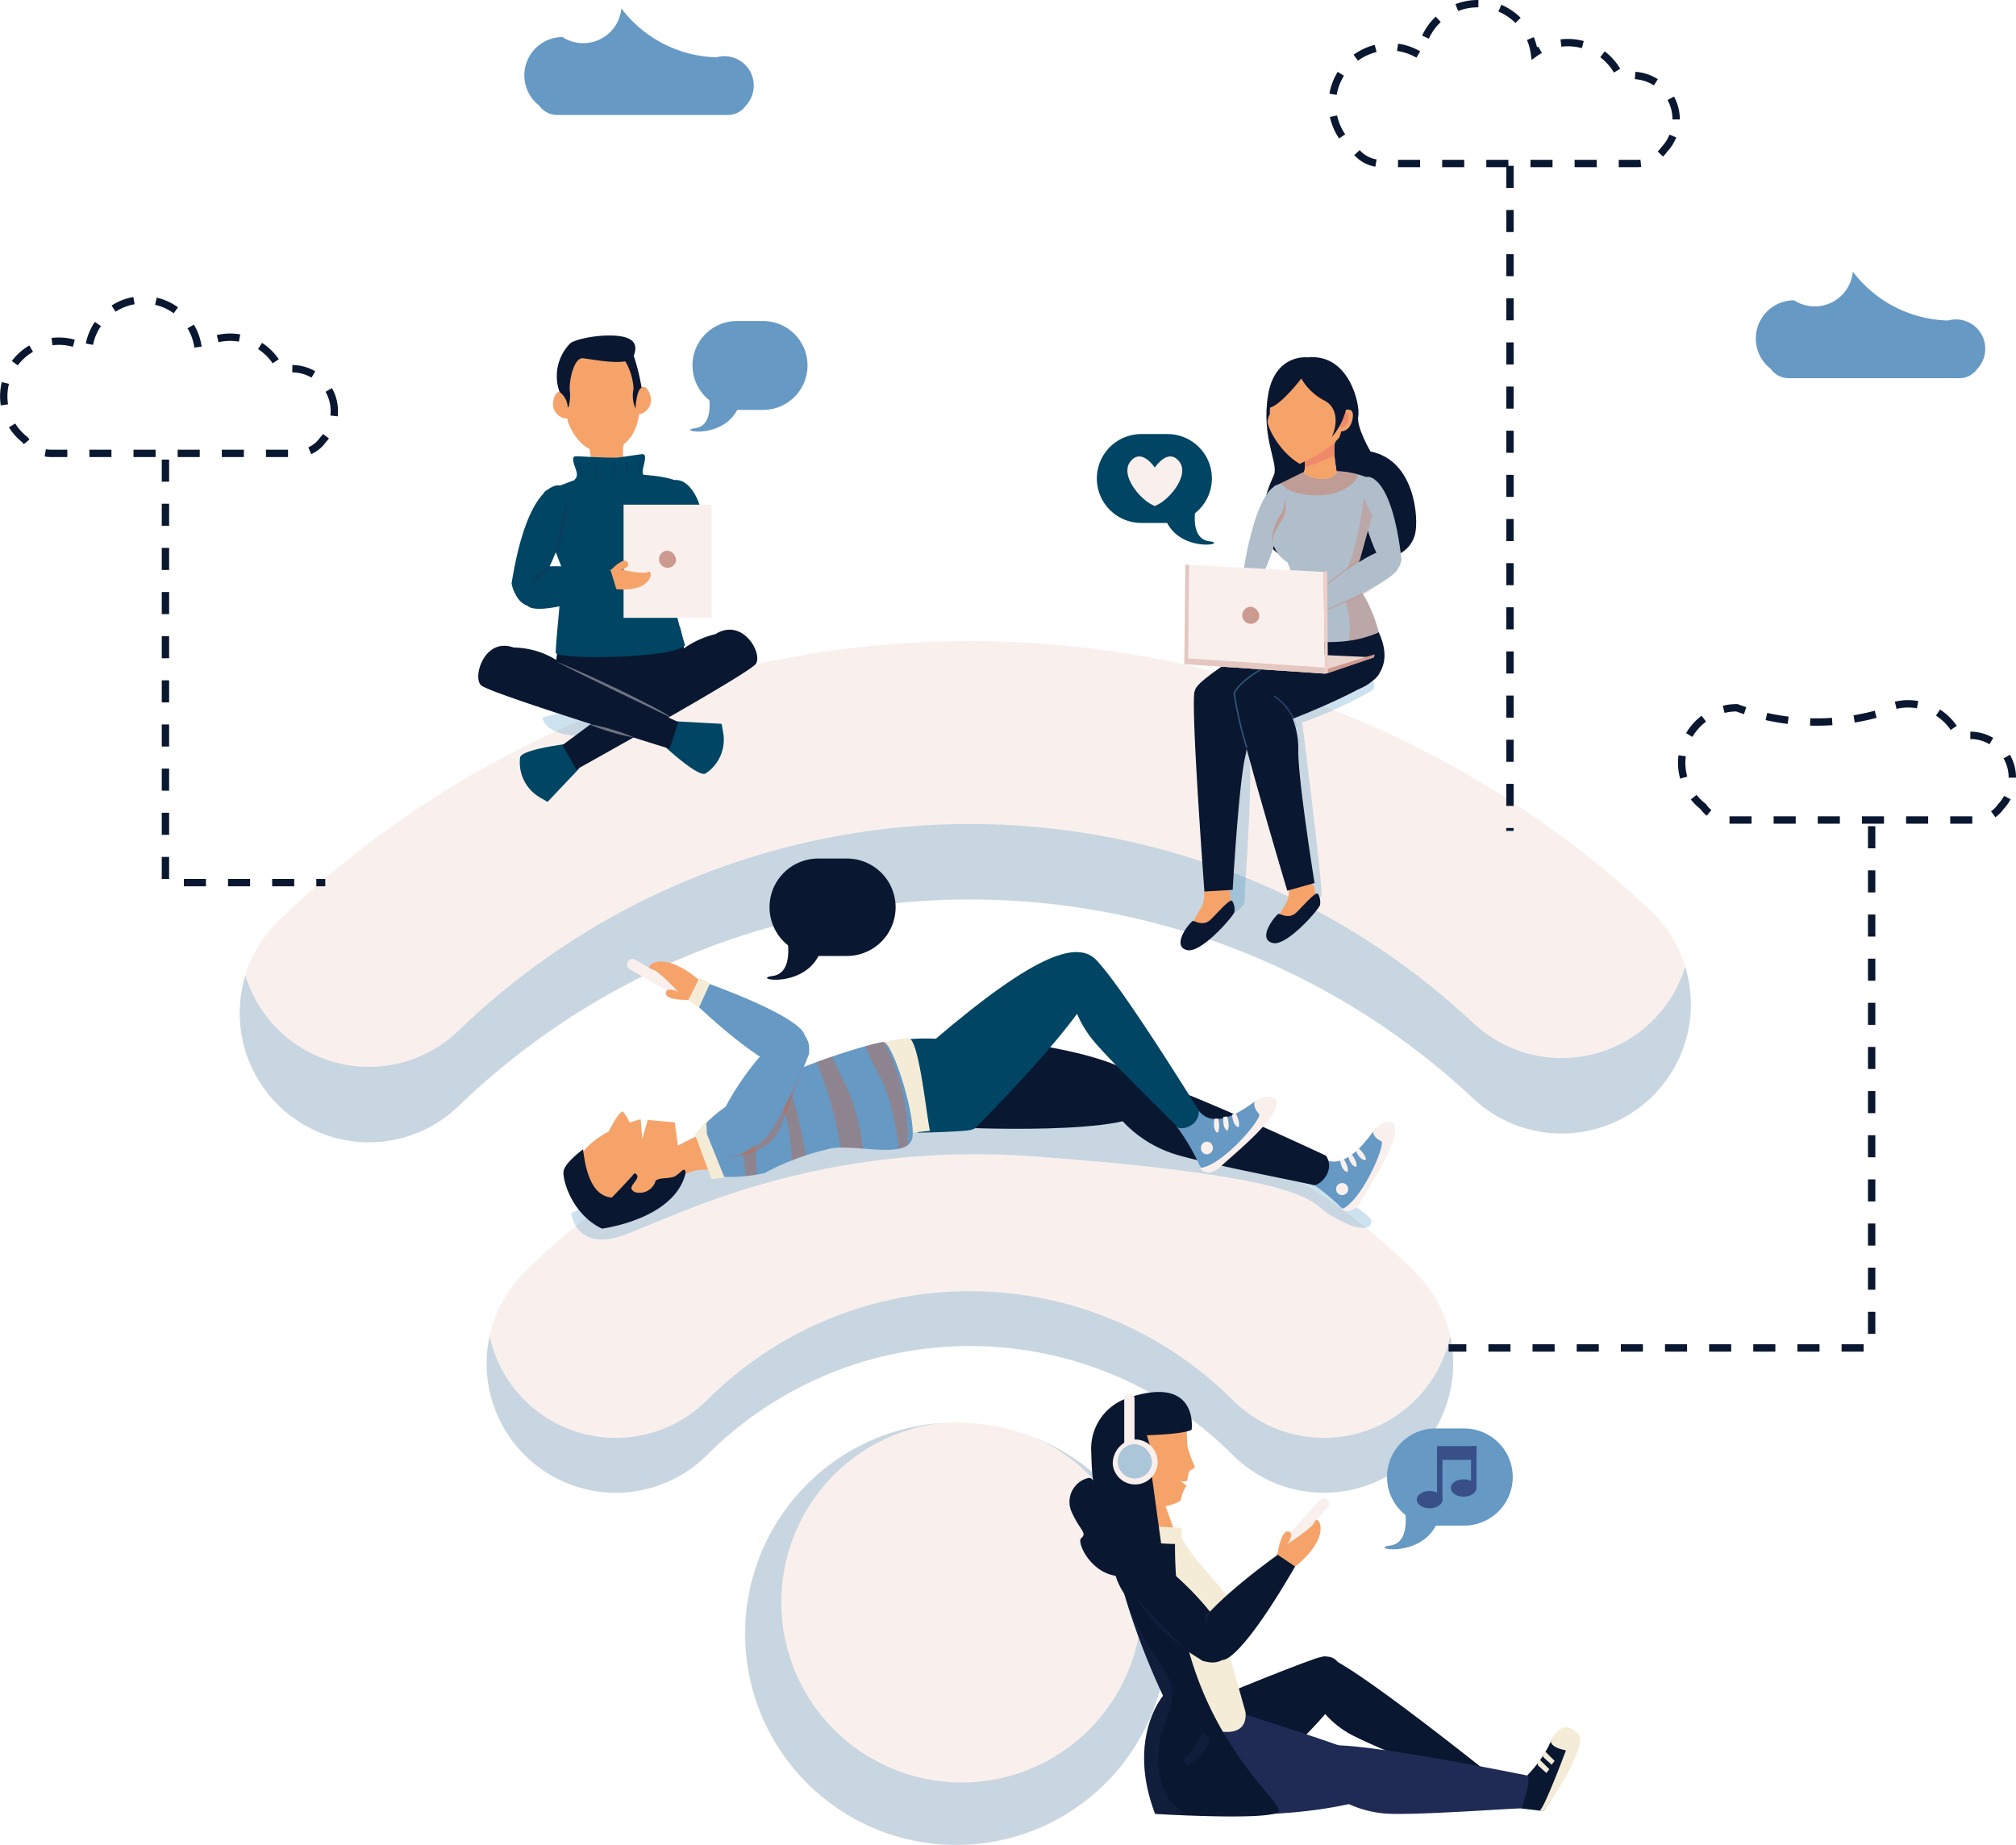 <svg xmlns="http://www.w3.org/2000/svg" width="274" height="250.803" viewBox="0 0 274 250.803">
  <g id="Grupo_128166" data-name="Grupo 128166" transform="translate(-867.512 -1306.726)">
    <g id="Grupo_128099" data-name="Grupo 128099" transform="translate(900.096 1393.859)">
      <g id="Grupo_128098" data-name="Grupo 128098">
        <g id="Grupo_128094" data-name="Grupo 128094">
          <g id="Grupo_128093" data-name="Grupo 128093">
            <path id="Trazado_154637" data-name="Trazado 154637" d="M923.857,1478.728a17.556,17.556,0,0,1-12.2-30.183,135.136,135.136,0,0,1,186.327-1.365,17.556,17.556,0,0,1-24.025,25.607,100.024,100.024,0,0,0-137.906,1.012A17.5,17.5,0,0,1,923.857,1478.728Z" transform="translate(-906.3 -1410.61)" fill="#f9f0ed"/>
          </g>
          <path id="Trazado_154638" data-name="Trazado 154638" d="M1098.776,1466.55a17.557,17.557,0,0,1-24.816.791,100.023,100.023,0,0,0-137.905,1.012,17.555,17.555,0,0,1-28.989-7.5,17.557,17.557,0,0,0,28.989,17.757,100.023,100.023,0,0,1,137.905-1.012,17.555,17.555,0,0,0,28.8-17.925A17.47,17.47,0,0,1,1098.776,1466.55Z" transform="translate(-906.3 -1415.417)" fill="#1272b2" opacity="0.21" style="mix-blend-mode: multiply;isolation: isolate"/>
        </g>
        <g id="Grupo_128096" data-name="Grupo 128096" transform="translate(33.556 60.704)">
          <g id="Grupo_128095" data-name="Grupo 128095">
            <path id="Trazado_154639" data-name="Trazado 154639" d="M1060.152,1538.1a17.5,17.5,0,0,1-12.414-5.142,50.5,50.5,0,0,0-71.424,0,17.556,17.556,0,1,1-24.828-24.828,85.619,85.619,0,0,1,121.081,0,17.557,17.557,0,0,1-12.415,29.972Z" transform="translate(-946.344 -1483.051)" fill="#f9f0ed"/>
          </g>
          <path id="Trazado_154640" data-name="Trazado 154640" d="M1072.568,1530.847a17.558,17.558,0,0,1-24.829,0,50.5,50.5,0,0,0-71.424,0,17.551,17.551,0,0,1-29.567-8.686,17.554,17.554,0,0,0,29.567,16.142,50.5,50.5,0,0,1,71.424,0,17.554,17.554,0,0,0,29.567-16.143A17.475,17.475,0,0,1,1072.568,1530.847Z" transform="translate(-946.344 -1488.398)" fill="#1272b2" opacity="0.21" style="mix-blend-mode: multiply;isolation: isolate"/>
        </g>
        <g id="Grupo_128097" data-name="Grupo 128097" transform="translate(68.643 106.208)">
          <circle id="Elipse_5041" data-name="Elipse 5041" cx="28.731" cy="28.731" r="28.731" transform="translate(0)" fill="#f9f0ed"/>
          <path id="Trazado_154641" data-name="Trazado 154641" d="M1028,1539.574a24.5,24.5,0,1,1-12.92-2.141,28.7,28.7,0,1,0,12.92,2.141Z" transform="translate(-988.215 -1537.367)" fill="#1272b2" opacity="0.21" style="mix-blend-mode: multiply;isolation: isolate"/>
        </g>
      </g>
    </g>
    <g id="Grupo_128115" data-name="Grupo 128115" transform="translate(1012.86 1495.915)">
      <g id="Grupo_128114" data-name="Grupo 128114">
        <g id="Grupo_128100" data-name="Grupo 128100" transform="translate(15.053 35.956)">
          <path id="Trazado_154642" data-name="Trazado 154642" d="M1080.221,1580.606a12.891,12.891,0,0,0,5.47,5.417c3.878,1.988,13.8,5.827,14.432,6.187s4.345.626,3.618-1.394c0,0-19.85-15.9-21.958-15.5S1079.847,1580.163,1080.221,1580.606Z" transform="translate(-1062.26 -1575.306)" fill="#0a1731"/>
          <path id="Trazado_154643" data-name="Trazado 154643" d="M1064.773,1595.3s9.807-6.517,16.006-14.973c0,0,1.2-6.382-3.533-4.751s-16.226,6.453-16.226,6.453S1054.141,1593.257,1064.773,1595.3Z" transform="translate(-1058.831 -1575.306)" fill="#0a1731"/>
        </g>
        <path id="Trazado_154644" data-name="Trazado 154644" d="M1051.043,1549.307s1.058,3.429.027,5.717,4.9,1.722,5.869-.8l-1.811-5.061S1051.762,1545.842,1051.043,1549.307Z" transform="translate(-1042.501 -1534.882)" fill="#f6a36a"/>
        <g id="Grupo_128103" data-name="Grupo 128103" transform="translate(11.802 42.774)">
          <g id="Grupo_128101" data-name="Grupo 128101">
            <path id="Trazado_154645" data-name="Trazado 154645" d="M1082.715,1596.145a14.657,14.657,0,0,0,8.267,2.874c4.952.137,17.015-.79,17.837-.73s2.478-2.764.742-4.479c0,0-25.873-5.3-27.839-3.86S1082.115,1595.875,1082.715,1596.145Z" transform="translate(-1059.164 -1584.456)" fill="#1f2b54"/>
            <path id="Trazado_154646" data-name="Trazado 154646" d="M1057.26,1597.727s13.3,1.528,24.887-1.275c0,0,5.721-4.666.413-6.72s-18.831-6.29-18.831-6.29S1049.517,1588.158,1057.26,1597.727Z" transform="translate(-1054.951 -1583.443)" fill="#1f2b54"/>
          </g>
          <g id="Grupo_128102" data-name="Grupo 128102" transform="translate(49.656 2.811)">
            <path id="Trazado_154647" data-name="Trazado 154647" d="M1114.95,1593.4a16.838,16.838,0,0,0,2.975-4.083c.769-1.846,2.154-2.923,3.847-1.538s-4.616,10.462-4.616,10.462l-2.949-.362S1115.668,1593.786,1114.95,1593.4Z" transform="translate(-1114.207 -1586.854)" fill="#0a1731"/>
            <path id="Trazado_154648" data-name="Trazado 154648" d="M1118.652,1588.693s-.1.82,2.051,1.231c0,0-2.974,8-3.59,8.206l.514.052s5.128-6.822,5.026-10.206C1122.652,1587.975,1120.4,1584.9,1118.652,1588.693Z" transform="translate(-1114.678 -1586.797)" fill="#f4ecd7"/>
            <path id="Trazado_154649" data-name="Trazado 154649" d="M1118.025,1590.773l1.231,1.23-.41.513-1.129-1.026S1117.512,1590.875,1118.025,1590.773Z" transform="translate(-1114.769 -1587.441)" fill="#f4ecd7"/>
            <path id="Trazado_154650" data-name="Trazado 154650" d="M1117.168,1592.119l1.231,1.231-.41.513-1.129-1.026S1116.655,1592.221,1117.168,1592.119Z" transform="translate(-1114.63 -1587.66)" fill="#f4ecd7"/>
          </g>
        </g>
        <g id="Grupo_128113" data-name="Grupo 128113">
          <g id="Grupo_128104" data-name="Grupo 128104" transform="translate(6.706 17.126)">
            <path id="Trazado_154651" data-name="Trazado 154651" d="M1063.614,1570.784s-.079-.032-.215-.081c-.205-.925-.491-2.161-.841-3.541a3.519,3.519,0,0,0,2.049-2.019c-2.4-3.45-5.678-6.079-7.528-9.86a9.916,9.916,0,0,1-6.223,1.016l-.01,0a6.525,6.525,0,0,0-1.966,2.795c-.292,1.485,5.2,10.944,5.756,13.13a2.314,2.314,0,0,0,.74,1.119c-.037.1-.075.207-.109.318,0,0,2.931,5.455,1.671,6.625,0,0,9.547,4.972,9.166-.65Z" transform="translate(-1048.87 -1553.233)" fill="#f4ecd7"/>
            <path id="Trazado_154652" data-name="Trazado 154652" d="M1057.692,1556.168a6.176,6.176,0,0,1,.029-1.733c.159-.742-6.245.214-6.951-1.6a8.369,8.369,0,0,0-.267,2.38C1050.682,1555.646,1056.546,1557.44,1057.692,1556.168Z" transform="translate(-1049.127 -1552.836)" fill="#f4ecd7"/>
          </g>
          <g id="Grupo_128105" data-name="Grupo 128105" transform="translate(6.209 19.506)">
            <path id="Trazado_154653" data-name="Trazado 154653" d="M1050.149,1555.676s-2.228,2.1-1.824,3.583a100.112,100.112,0,0,0,6.474,18.208s-4.99,5.8-1.078,16.05c0,0,15.376.945,16.724-.27s-14.162-11.464-14.027-36.417C1056.418,1556.832,1051.434,1556.814,1050.149,1555.676Z" transform="translate(-1048.276 -1555.676)" fill="#0a1731"/>
            <path id="Trazado_154654" data-name="Trazado 154654" d="M1058.589,1595.5c-3.988-1.826-4.647-6.662-3.793-10.517.647-2.919,2.573-5.424,1-8.3-1.083-1.979-2.487-3.791-3.563-5.794-.687-1.279-1.332-2.581-1.912-3.906a98.94,98.94,0,0,0,4.807,12.317s-4.99,5.8-1.078,16.051c0,0,2.066.126,4.749.227C1058.732,1595.549,1058.658,1595.528,1058.589,1595.5Z" transform="translate(-1048.608 -1557.508)" fill="#1f2b54" opacity="0.32" style="mix-blend-mode: multiply;isolation: isolate"/>
            <path id="Trazado_154655" data-name="Trazado 154655" d="M1061.865,1587.59s-1.026,2.77-2.769,3.693l.82.821s2.667-1.744,3.077-3.488Z" transform="translate(-1050.029 -1560.847)" fill="#1f2b54" opacity="0.32" style="mix-blend-mode: multiply;isolation: isolate"/>
          </g>
          <g id="Grupo_128108" data-name="Grupo 128108" transform="translate(6.071 14.455)">
            <path id="Trazado_154656" data-name="Trazado 154656" d="M1076.038,1556.01h0a.74.74,0,0,1-.056-1.042l4.556-5.074a.739.739,0,0,1,1.042-.056h0a.741.741,0,0,1,.056,1.042l-4.556,5.074A.741.741,0,0,1,1076.038,1556.01Z" transform="translate(-1052.597 -1549.649)" fill="#f9f0ed"/>
            <g id="Grupo_128107" data-name="Grupo 128107" transform="translate(0 2.93)">
              <g id="Grupo_128106" data-name="Grupo 128106">
                <path id="Trazado_154657" data-name="Trazado 154657" d="M1074.619,1557.569s.456-3.033,1.438-2.851-.107,1.682-.107,1.682,3.395-2.1,3.737-3.068,2.6,1.895-2.718,6.181C1076.97,1559.514,1073.766,1559.789,1074.619,1557.569Z" transform="translate(-1052.383 -1553.145)" fill="#f6a36a"/>
                <path id="Trazado_154658" data-name="Trazado 154658" d="M1048.318,1559s-2.753,5.1,11.881,14.094c0,0,4.187.887,3.225-2.926S1050.2,1553.977,1048.318,1559Z" transform="translate(-1048.112 -1553.902)" fill="#0a1731"/>
                <path id="Trazado_154659" data-name="Trazado 154659" d="M1064.871,1573.1s2.1.719,9.883-12.7l-2.36-1.594s-11.965,8.476-11.7,11.869A2.819,2.819,0,0,0,1064.871,1573.1Z" transform="translate(-1050.15 -1554.064)" fill="#0a1731"/>
              </g>
            </g>
            <path id="Trazado_154660" data-name="Trazado 154660" d="M1051.747,1565.809s6.124,6.8,7.467,7.383A20.908,20.908,0,0,1,1051.747,1565.809Z" transform="translate(-1048.701 -1552.267)" fill="#1f2b54" opacity="0.32" style="mix-blend-mode: multiply;isolation: isolate"/>
            <path id="Trazado_154661" data-name="Trazado 154661" d="M1063.61,1567.911a2.4,2.4,0,0,0-.252,2.349S1062.016,1568.5,1063.61,1567.911Z" transform="translate(-1050.497 -1552.608)" fill="#1f2b54" opacity="0.32" style="mix-blend-mode: multiply;isolation: isolate"/>
          </g>
          <g id="Grupo_128112" data-name="Grupo 128112">
            <g id="Grupo_128110" data-name="Grupo 128110" transform="translate(6.287 1.929)">
              <g id="Grupo_128109" data-name="Grupo 128109">
                <path id="Trazado_154662" data-name="Trazado 154662" d="M1058.126,1540.126c-.058-.268-.191-5.189-.438-5.227-12.967-2-8.618,11.691-8.618,11.691l-.075-.031c.011.038.023.074.033.112.26.163.8.471,1.843,1.04a6.987,6.987,0,0,0,6.25-.09,2.319,2.319,0,0,0,.235-.763,5.541,5.541,0,0,1,.661-1.379c-.2-.1-1.012-.7-.691-.585a1.407,1.407,0,0,0,.791-.059s.084-1.388.505-1.481a.649.649,0,0,0,.5-.478A13.959,13.959,0,0,1,1058.126,1540.126Z" transform="translate(-1048.37 -1534.7)" fill="#f6a36a"/>
              </g>
            </g>
            <path id="Trazado_154663" data-name="Trazado 154663" d="M1051.39,1538.281s5.206-.133,6.091-.764c0,0,1.011-7.577-8.714-4.293a7.25,7.25,0,0,0-4.925,7.45c.127,6.062.792,3.306-.379,3.41a3.339,3.339,0,0,0-2.272,4.672c1.136,2.526,2.146,2.778,1.262,3.535s3.536,9.471,11.113,2.4l-1.5-10.888s-3.8.66-2.537-2.245c0,0,.379-1.515,1.263-.126S1053.256,1544.349,1051.39,1538.281Z" transform="translate(-1040.867 -1532.398)" fill="#0a1731"/>
            <g id="Grupo_128111" data-name="Grupo 128111" transform="translate(5.885 0.223)">
              <path id="Trazado_154664" data-name="Trazado 154664" d="M1050.932,1538.9c-.027,0-.052.008-.078.008v-5.547a.7.7,0,1,0-1.4,0v5.98a3.406,3.406,0,0,0-1.56,2.913,3.057,3.057,0,1,0,3.043-3.355Z" transform="translate(-1047.889 -1532.664)" fill="#f9f0ed"/>
              <path id="Trazado_154665" data-name="Trazado 154665" d="M1053.348,1543.586a2.339,2.339,0,1,1-2.306-2.73A2.545,2.545,0,0,1,1053.348,1543.586Z" transform="translate(-1048.026 -1533.991)" fill="#1272b2" opacity="0.33" style="mix-blend-mode: multiply;isolation: isolate"/>
            </g>
          </g>
        </g>
      </g>
    </g>
    <g id="Grupo_128133" data-name="Grupo 128133" transform="translate(1027.959 1355.267)">
      <path id="Trazado_154666" data-name="Trazado 154666" d="M1066.478,1450.37s2.033-1.161,1.937-2.033,1.549-19.943.29-22.363c0,0-.872-1.161-1.646,1.065s-1.355,23.622-2.711,24.3S1065.413,1451.823,1066.478,1450.37Z" transform="translate(-1059.705 -1374.457)" fill="#1272b2" opacity="0.21" style="mix-blend-mode: multiply;isolation: isolate"/>
      <path id="Trazado_154667" data-name="Trazado 154667" d="M1076.062,1450.451s3.678-4.55,2.517-7.939-3.776-21.1-3.194-21.782,11.423-4.646,12-4.066.678,1.162.193,1.646a62.6,62.6,0,0,1-9.488,4.356s2.819,22.263,2.614,23.524C1080.709,1446.191,1078,1450.258,1076.062,1450.451Z" transform="translate(-1061.545 -1372.989)" fill="#1272b2" opacity="0.21" style="mix-blend-mode: multiply;isolation: isolate"/>
      <g id="Grupo_128132" data-name="Grupo 128132" transform="translate(0)">
        <g id="Grupo_128131" data-name="Grupo 128131">
          <path id="Trazado_154668" data-name="Trazado 154668" d="M1078.311,1364.589s-4.474-.574-5.392,5.22,1.492,9.236.8,10.785-5.392,11.531,5.736,12.161,13.022-2.237,13.481-4.245,0-9.924-6.081-11.128c0,0-1.95-3.327-1.663-4.819S1083.991,1364.015,1078.311,1364.589Z" transform="translate(-1061.035 -1364.556)" fill="#0a1731"/>
          <g id="Grupo_128116" data-name="Grupo 128116" transform="translate(0 71.487)">
            <path id="Trazado_154669" data-name="Trazado 154669" d="M1065.748,1450.933a11.067,11.067,0,0,1,.247,2.711c-.2.3-3.9,4.435-4.782,4.435s-1.676-1.134.542-4.584a3.534,3.534,0,0,0,.542-2.366S1063.875,1448.419,1065.748,1450.933Z" transform="translate(-1059.117 -1449.864)" fill="#f6a36a"/>
            <path id="Trazado_154670" data-name="Trazado 154670" d="M1060.5,1455.493c.2-.187,1.4.876,2.541-.263s2.629-2.891,2.891-2.453a2.182,2.182,0,0,1,.264,1.49c-.088.525-4.469,5.607-6.4,5.169S1059.444,1456.457,1060.5,1455.493Z" transform="translate(-1058.885 -1450.325)" fill="#0a1731"/>
          </g>
          <g id="Grupo_128117" data-name="Grupo 128117" transform="translate(11.653 70.914)">
            <path id="Trazado_154671" data-name="Trazado 154671" d="M1079.5,1450.249a11.03,11.03,0,0,1,.246,2.711c-.2.3-3.893,4.436-4.781,4.436s-1.676-1.134.542-4.584a3.529,3.529,0,0,0,.542-2.365S1077.626,1447.736,1079.5,1450.249Z" transform="translate(-1072.999 -1449.181)" fill="#f6a36a"/>
            <path id="Trazado_154672" data-name="Trazado 154672" d="M1074.4,1454.343c.2-.188,1.4.875,2.541-.263s2.629-2.891,2.892-2.454a2.186,2.186,0,0,1,.263,1.49c-.088.525-4.469,5.608-6.4,5.17S1073.351,1455.306,1074.4,1454.343Z" transform="translate(-1072.792 -1449.566)" fill="#0a1731"/>
          </g>
          <g id="Grupo_128120" data-name="Grupo 128120" transform="translate(1.814 35.692)">
            <path id="Trazado_154673" data-name="Trazado 154673" d="M1075.053,1407.245s-13.443,7.583-13.806,9.448,2.047,4.313,3.928,3.691,11.228-4.885,13.35-6.75S1079.59,1406.363,1075.053,1407.245Z" transform="translate(-1061.076 -1407.149)" fill="#0a1731"/>
            <path id="Trazado_154674" data-name="Trazado 154674" d="M1081.637,1407.778s-13.979,7.447-14.037,9.5,3.18,4.953,5.22,4.4,11.955-4.608,14.034-6.527S1086.677,1407.131,1081.637,1407.778Z" transform="translate(-1062.111 -1407.243)" fill="#0a1731"/>
            <path id="Trazado_154675" data-name="Trazado 154675" d="M1067.612,1420.792a11.35,11.35,0,0,1,.378,6.8c-.887,4.164-1.663,17.934-1.663,17.934l-3.844.224s-1.918-25.691-1.318-27.234S1067.523,1416.547,1067.612,1420.792Z" transform="translate(-1061.05 -1408.814)" fill="#0a1731"/>
            <path id="Trazado_154676" data-name="Trazado 154676" d="M1074.492,1420.186a11.353,11.353,0,0,1,1.824,6.566c.026,4.257,2.215,17.873,2.215,17.873l-3.707,1.042s-7.372-24.685-7.116-26.321S1073.5,1416.059,1074.492,1420.186Z" transform="translate(-1062.128 -1408.841)" fill="#0a1731"/>
            <path id="Trazado_154677" data-name="Trazado 154677" d="M1085.108,1417.013s5.964-1.636,3.058-7.87c0,0-5.039,2.806-14.741.333C1073.425,1409.476,1072.369,1418.681,1085.108,1417.013Z" transform="translate(-1063.052 -1407.472)" fill="#0a1731"/>
            <g id="Grupo_128118" data-name="Grupo 128118" transform="translate(10.851 10.283)" opacity="0.3">
              <path id="Trazado_154678" data-name="Trazado 154678" d="M1077.017,1423.659a7.536,7.536,0,0,0-3.018-4.077l.1-.161a7.739,7.739,0,0,1,3.1,4.2Z" transform="translate(-1073.999 -1419.42)" fill="#67afe9"/>
            </g>
            <g id="Grupo_128119" data-name="Grupo 128119" transform="translate(5.39 6.175)" opacity="0.4">
              <path id="Trazado_154679" data-name="Trazado 154679" d="M1069.2,1425.8a49.575,49.575,0,0,1-1.714-7.412l0-.025.009-.024c.712-1.854,4.4-3.743,4.559-3.822l.086.17c-.037.019-3.747,1.918-4.457,3.7a49.855,49.855,0,0,0,1.7,7.34Z" transform="translate(-1067.482 -1414.518)" fill="#67afe9"/>
            </g>
          </g>
          <g id="Grupo_128129" data-name="Grupo 128129" transform="translate(8.409 0.185)">
            <g id="Grupo_128128" data-name="Grupo 128128" transform="translate(0 0.319)">
              <path id="Trazado_154680" data-name="Trazado 154680" d="M1089.118,1383.974s3.189-.248,4.513,11.2c0,0-.474,2.8-2.191,1.147S1086.161,1383.716,1089.118,1383.974Z" transform="translate(-1072.009 -1368.205)" fill="#b0becc"/>
              <path id="Trazado_154681" data-name="Trazado 154681" d="M1073.7,1385.39s-2.794-.307-4.776,12.417c0,0,.219,3.122,1.85,1.3S1076.322,1385.131,1073.7,1385.39Z" transform="translate(-1068.92 -1368.435)" fill="#b0becc"/>
              <path id="Trazado_154682" data-name="Trazado 154682" d="M1084.685,1398.035l.889-2.924.031,0,.31-1.121.033-.109,0,0,1.372-4.974s1.7-3.71-.044-4.715a12.465,12.465,0,0,0-4.742-1.144c-1.333,1.138-2.926.748-4.553.116-1.147.547-3.356,1.69-3.847,1.84-.7.215-.727,3.119-.083,5.083l.074.229-.074.074c-.881.83-.425,3.808,1.715,5.029l.1.313.043,0a7.616,7.616,0,0,1,.477,2.967c-.385.465-3.334,4.121-2.961,6.553,0,0,8.938,2.535,14.741-.333C1088.164,1404.915,1087.113,1400.45,1084.685,1398.035Z" transform="translate(-1069.644 -1368.056)" fill="#b0becc"/>
              <path id="Trazado_154683" data-name="Trazado 154683" d="M1075.746,1385.292a4.871,4.871,0,0,0,1.821.758,10.685,10.685,0,0,0,3.593.237,7.083,7.083,0,0,0,3.437-1.306,2.711,2.711,0,0,0,1.082-1.5,15.4,15.4,0,0,0-2.863-.436c-1.333,1.138-2.926.748-4.554.116-.835.4-2.232,1.112-3.121,1.528A3.52,3.52,0,0,0,1075.746,1385.292Z" transform="translate(-1069.928 -1368.056)" fill="#dd5829" opacity="0.33" style="mix-blend-mode: multiply;isolation: isolate"/>
              <path id="Trazado_154684" data-name="Trazado 154684" d="M1089.7,1405.6s-1.051-4.465-3.478-6.88l.889-2.924.032,0,.31-1.121.033-.109,0,0,1.335-4.842a16.5,16.5,0,0,1-1.151-2.425,40.525,40.525,0,0,1-1.222,6.552,12.4,12.4,0,0,1-1.242,3.526,6.1,6.1,0,0,1-2.344,2.2,2.6,2.6,0,0,1,1.644.791,5.034,5.034,0,0,1,.93,2.068,9.233,9.233,0,0,1,.179,4.355A13.33,13.33,0,0,0,1089.7,1405.6Z" transform="translate(-1071.178 -1368.745)" fill="#dd5829" opacity="0.23" style="mix-blend-mode: multiply;isolation: isolate"/>
              <g id="Grupo_128125" data-name="Grupo 128125" transform="translate(3.418)">
                <g id="Grupo_128122" data-name="Grupo 128122" transform="translate(4.843 10.122)">
                  <path id="Trazado_154685" data-name="Trazado 154685" d="M1078.778,1378.706s.465,2.8.135,3.418,3.264,1.857,4.439.189c0,0-.673-3.593-.166-4.222C1083.186,1378.092,1080.436,1375.806,1078.778,1378.706Z" transform="translate(-1078.778 -1377.236)" fill="#f0cf9a"/>
                  <g id="Grupo_128121" data-name="Grupo 128121">
                    <path id="Trazado_154686" data-name="Trazado 154686" d="M1078.778,1378.706s.465,2.8.135,3.418,3.264,1.857,4.439.189c0,0-.673-3.593-.166-4.222C1083.186,1378.092,1080.436,1375.806,1078.778,1378.706Z" transform="translate(-1078.778 -1377.236)" fill="#f6a36a"/>
                    <path id="Trazado_154687" data-name="Trazado 154687" d="M1079.023,1381.57a26.6,26.6,0,0,0,4.014-1.581,3.6,3.6,0,0,1,.149-1.9s-2.749-2.285-4.408.614A17.38,17.38,0,0,1,1079.023,1381.57Z" transform="translate(-1078.778 -1377.236)" fill="#d85369" opacity="0.3" style="mix-blend-mode: multiply;isolation: isolate"/>
                  </g>
                </g>
                <g id="Grupo_128124" data-name="Grupo 128124">
                  <path id="Trazado_154688" data-name="Trazado 154688" d="M1083.543,1370.5a5.3,5.3,0,0,0-5.309-5.334,5.412,5.412,0,0,0-4.874,5.82c.011.26-.081,1.161-.04,1.41a2.579,2.579,0,0,0-.321,1.029c-.043.572,1.458,4.021,4.383,5.733,0,0,3.9-1.752,5.382-3.6a13.843,13.843,0,0,0,.713-3.38.58.58,0,0,0-.044-.26A6.075,6.075,0,0,0,1083.543,1370.5Z" transform="translate(-1072.999 -1365.158)" fill="#f6a36a"/>
                  <g id="Grupo_128123" data-name="Grupo 128123" transform="translate(9.809 6.634)">
                    <path id="Trazado_154689" data-name="Trazado 154689" d="M1085.325,1373.2s1.22-.576,1.175.706-.865,2.3-1.8,2.076A8,8,0,0,1,1085.325,1373.2Z" transform="translate(-1084.705 -1373.074)" fill="#f6a36a"/>
                    <path id="Trazado_154690" data-name="Trazado 154690" d="M1085.184,1373.606s.787-.415.749.489-.572,1.626-1.167,1.476A6.176,6.176,0,0,1,1085.184,1373.606Z" transform="translate(-1084.715 -1373.145)" fill="#d85369" opacity="0.3" style="mix-blend-mode: multiply;isolation: isolate"/>
                  </g>
                </g>
              </g>
              <g id="Grupo_128127" data-name="Grupo 128127" transform="translate(8.182 25.708)">
                <g id="Grupo_128126" data-name="Grupo 128126">
                  <path id="Trazado_154691" data-name="Trazado 154691" d="M1091.616,1398.35s.339,1.279-11.273,6.579l-1.658-1.791s8.779-7.352,11.463-7.3S1092.026,1398,1091.616,1398.35Z" transform="translate(-1078.684 -1395.836)" fill="#b0becc"/>
                </g>
              </g>
              <path id="Trazado_154692" data-name="Trazado 154692" d="M1073.844,1393.835s-.6-1.2.8-3.8a3.92,3.92,0,0,0,.8-2.5,3.633,3.633,0,0,1-.4,2.9C1074.142,1391.935,1073.643,1392.735,1073.844,1393.835Z" transform="translate(-1069.697 -1368.783)" fill="#dd5829" opacity="0.33" style="mix-blend-mode: multiply;isolation: isolate"/>
              <path id="Trazado_154693" data-name="Trazado 154693" d="M1080.694,1405.624c.69-.338,1.387-.66,2.084-.981l2.1-.949,2.1-.935c.352-.154.7-.314,1.047-.476a8.809,8.809,0,0,0,1.022-.525,13.61,13.61,0,0,1-2,1.14c-.688.342-1.388.659-2.086.979s-1.407.616-2.117.907S1081.417,1405.361,1080.694,1405.624Z" transform="translate(-1070.828 -1371.088)" fill="#dd5829" opacity="0.23" style="mix-blend-mode: multiply;isolation: isolate"/>
              <path id="Trazado_154694" data-name="Trazado 154694" d="M1078.684,1403.285c.68-.607,1.375-1.193,2.077-1.772s1.416-1.143,2.129-1.708,1.445-1.106,2.188-1.634q.557-.394,1.127-.772c.2-.118.383-.248.584-.357l.3-.167.314-.135-.3.161-.285.187c-.192.121-.37.263-.556.393-.368.267-.732.537-1.091.816-.722.552-1.445,1.1-2.157,1.667l-2.157,1.67C1080.135,1402.186,1079.416,1402.742,1078.684,1403.285Z" transform="translate(-1070.502 -1370.275)" fill="#dd5829" opacity="0.23" style="mix-blend-mode: multiply;isolation: isolate"/>
            </g>
            <path id="Trazado_154695" data-name="Trazado 154695" d="M1077.722,1366.115a7.831,7.831,0,0,0,3.614,4.3c2.352,1.089,1.721,3.9,1.147,5.048a8.885,8.885,0,0,0,1.882-3.493c.355-1.785.642-6.432-4.693-7.177C1079.673,1364.8,1077.951,1364.51,1077.722,1366.115Z" transform="translate(-1070.346 -1364.777)" fill="#0a1731"/>
            <path id="Trazado_154696" data-name="Trazado 154696" d="M1077.839,1367.209s-2.926,3.958-4.647,4.3c0,0-.975-5.621,4.647-6.711C1077.839,1364.8,1078.584,1366.406,1077.839,1367.209Z" transform="translate(-1069.602 -1364.78)" fill="#0a1731"/>
          </g>
          <g id="Grupo_128130" data-name="Grupo 128130" transform="translate(0.52 28.205)">
            <path id="Trazado_154697" data-name="Trazado 154697" d="M1078.934,1415.3l6.65-2.212-18.278-.822-5.956,1.848Z" transform="translate(-1059.805 -1400.491)" fill="#ead4ce"/>
            <path id="Trazado_154698" data-name="Trazado 154698" d="M1078.635,1413.024l-19.129-1.286.13-13.524,18.767.986Z" transform="translate(-1059.506 -1398.214)" fill="#f9f0ed"/>
            <path id="Trazado_154699" data-name="Trazado 154699" d="M1060.028,1410.956l.122-12.715-.514-.027-.13,13.524,19.129,1.286-.014-.819Z" transform="translate(-1059.506 -1398.214)" fill="#cc9a8f" opacity="0.47"/>
            <path id="Trazado_154700" data-name="Trazado 154700" d="M1082.056,1399.373l.517-.094.1,13.863-.386.055Z" transform="translate(-1063.16 -1398.387)" fill="#efcfc7"/>
            <path id="Trazado_154701" data-name="Trazado 154701" d="M1082.795,1415.325l6.264-2.156.1-.411-6.367,1.951Z" transform="translate(-1063.279 -1400.571)" fill="#cc9a8f"/>
            <path id="Trazado_154702" data-name="Trazado 154702" d="M1071.206,1406.476a1.163,1.163,0,1,1-1.13-1.438A1.311,1.311,0,0,1,1071.206,1406.476Z" transform="translate(-1061.036 -1399.32)" fill="#cc9a8f"/>
          </g>
        </g>
      </g>
    </g>
    <g id="Grupo_128134" data-name="Grupo 128134" transform="translate(971.763 1423.417)">
      <path id="Trazado_154703" data-name="Trazado 154703" d="M1002.678,1445.882h-3.9a6.61,6.61,0,0,0-4.1,11.8c.122,1.528-.033,3.9-2.13,4.166-2.956.37,3.9,1.786,6.275-2.726h3.852a6.621,6.621,0,0,0,0-13.243Z" transform="translate(-991.823 -1445.882)" fill="#0a1731"/>
    </g>
    <g id="Grupo_128135" data-name="Grupo 128135" transform="translate(1016.588 1365.722)">
      <path id="Trazado_154704" data-name="Trazado 154704" d="M1051.355,1377.032h3.553a6.03,6.03,0,0,1,3.742,10.767c-.112,1.394.03,3.561,1.943,3.8,2.7.337-3.559,1.629-5.724-2.487h-3.514a6.04,6.04,0,1,1,0-12.08Z" transform="translate(-1045.315 -1377.032)" fill="#004563"/>
      <path id="Trazado_154705" data-name="Trazado 154705" d="M1057.317,1381.359c-1.333-1.7-2.87.181-3.322.814-.451-.633-1.988-2.51-3.32-.814-1.5,1.909,1.523,5.367,3.19,5.966v.075a1.283,1.283,0,0,0,.13-.032,1.32,1.32,0,0,0,.131.032v-.075C1055.792,1386.727,1058.816,1383.268,1057.317,1381.359Z" transform="translate(-1046.118 -1377.621)" fill="#f9f0ed"/>
    </g>
    <g id="Grupo_128136" data-name="Grupo 128136" transform="translate(961.323 1350.362)">
      <path id="Trazado_154706" data-name="Trazado 154706" d="M989.266,1358.7h-3.553a6.03,6.03,0,0,0-3.742,10.767c.111,1.394-.03,3.561-1.943,3.8-2.7.336,3.559,1.629,5.724-2.487h3.514a6.04,6.04,0,0,0,0-12.08Z" transform="translate(-979.365 -1358.702)" fill="#6699c4"/>
    </g>
    <g id="Grupo_128138" data-name="Grupo 128138" transform="translate(1055.688 1500.875)">
      <path id="Trazado_154707" data-name="Trazado 154707" d="M1102.8,1538.317h-3.883a6.591,6.591,0,0,0-4.09,11.768c.122,1.524-.033,3.893-2.124,4.154-2.948.369,3.89,1.781,6.256-2.718h3.84a6.6,6.6,0,1,0,0-13.2Z" transform="translate(-1091.975 -1538.317)" fill="#6699c4"/>
      <g id="Grupo_128137" data-name="Grupo 128137" transform="translate(4.383 2.403)">
        <ellipse id="Elipse_5042" data-name="Elipse 5042" cx="1.745" cy="1.178" rx="1.745" ry="1.178" transform="translate(0 6.092)" fill="#385087"/>
        <path id="Trazado_154708" data-name="Trazado 154708" d="M1106.21,1547.745c0,.651-.781,1.178-1.745,1.178s-1.746-.527-1.746-1.178.781-1.178,1.746-1.178S1106.21,1547.093,1106.21,1547.745Z" transform="translate(-1098.099 -1542.057)" fill="#385087"/>
        <rect id="Rectángulo_40573" data-name="Rectángulo 40573" width="0.737" height="5.687" transform="translate(2.753 1.583)" fill="#385087"/>
        <rect id="Rectángulo_40574" data-name="Rectángulo 40574" width="0.737" height="5.687" transform="translate(7.374)" fill="#385087"/>
        <rect id="Rectángulo_40575" data-name="Rectángulo 40575" width="5.359" height="1.864" transform="translate(2.753)" fill="#385087"/>
      </g>
    </g>
    <path id="Trazado_154709" data-name="Trazado 154709" d="M983.638,1318.483a3.982,3.982,0,0,0-5.059-3.845,16.726,16.726,0,0,1-12.939-6.649,5.193,5.193,0,0,1-7.987,3.9,5.2,5.2,0,0,0-3.178,9.312,2.972,2.972,0,0,0,2.434,1.275H980.13a2.972,2.972,0,0,0,2.428-1.267A3.975,3.975,0,0,0,983.638,1318.483Z" transform="translate(-13.681 -0.124)" fill="#6699c4"/>
    <path id="Trazado_154710" data-name="Trazado 154710" d="M1183.375,1361.175a3.982,3.982,0,0,0-5.059-3.845,16.724,16.724,0,0,1-12.939-6.649,5.193,5.193,0,0,1-7.987,3.9,5.2,5.2,0,0,0-3.178,9.313,2.973,2.973,0,0,0,2.434,1.275h23.22a2.971,2.971,0,0,0,2.427-1.267A3.975,3.975,0,0,0,1183.375,1361.175Z" transform="translate(-46.043 -7.041)" fill="#6699c4"/>
    <g id="Grupo_128139" data-name="Grupo 128139" transform="translate(868.012 1347.472)">
      <path id="Trazado_154711" data-name="Trazado 154711" d="M912.95,1370.376a5.739,5.739,0,0,0-7.29-5.541,7.482,7.482,0,0,0-11.224-3.091,7.489,7.489,0,0,0-14.88.324,7.488,7.488,0,0,0-8.627,12.224,4.282,4.282,0,0,0,3.508,1.838h33.457a4.283,4.283,0,0,0,3.5-1.825A5.728,5.728,0,0,0,912.95,1370.376Z" transform="translate(-868.012 -1355.254)" fill="none" stroke="#0a1731" stroke-miterlimit="10" stroke-width="1" stroke-dasharray="3"/>
      <path id="Trazado_154712" data-name="Trazado 154712" d="M894.249,1381.174v57.495h21.72" transform="translate(-872.263 -1359.454)" fill="none" stroke="#0a1731" stroke-miterlimit="10" stroke-width="1" stroke-dasharray="3"/>
    </g>
    <g id="Grupo_128140" data-name="Grupo 128140" transform="translate(1048.568 1307.226)">
      <path id="Trazado_154713" data-name="Trazado 154713" d="M1130.232,1322.96a5.973,5.973,0,0,0-7.585-5.765,7.784,7.784,0,0,0-11.678-3.216,7.791,7.791,0,0,0-15.481.338,7.791,7.791,0,0,0-8.976,12.719,4.457,4.457,0,0,0,3.649,1.912h34.81a4.455,4.455,0,0,0,3.639-1.9A5.958,5.958,0,0,0,1130.232,1322.96Z" transform="translate(-1083.478 -1307.226)" fill="none" stroke="#0a1731" stroke-miterlimit="10" stroke-width="1" stroke-dasharray="3"/>
      <line id="Línea_173" data-name="Línea 173" y2="90.394" transform="translate(24.168 22.04)" fill="none" stroke="#0a1731" stroke-miterlimit="10" stroke-width="1" stroke-dasharray="3"/>
    </g>
    <g id="Grupo_128141" data-name="Grupo 128141" transform="translate(1064.399 1397.301)">
      <path id="Trazado_154714" data-name="Trazado 154714" d="M1185.109,1429.84a5.739,5.739,0,0,0-7.29-5.542,7.481,7.481,0,0,0-11.224-3.09,31.2,31.2,0,0,1-18.928-.87,7.488,7.488,0,0,0-4.579,13.418,4.286,4.286,0,0,0,3.508,1.838h33.457a4.283,4.283,0,0,0,3.5-1.826A5.726,5.726,0,0,0,1185.109,1429.84Z" transform="translate(-1108.496 -1414.717)" fill="none" stroke="#0a1731" stroke-miterlimit="10" stroke-width="1" stroke-dasharray="3"/>
      <path id="Trazado_154715" data-name="Trazado 154715" d="M1159.866,1440.637v70.911h-57.5" transform="translate(-1102.371 -1418.917)" fill="none" stroke="#0a1731" stroke-miterlimit="10" stroke-width="1" stroke-dasharray="3"/>
    </g>
    <g id="Grupo_128151" data-name="Grupo 128151" transform="translate(932.511 1352.325)">
      <path id="Trazado_154716" data-name="Trazado 154716" d="M955.4,1422.6s.214,4.053,11.307,1.92C966.71,1424.517,976.31,1417.051,955.4,1422.6Z" transform="translate(-946.671 -1370.686)" fill="#1272b2" opacity="0.21" style="mix-blend-mode: multiply;isolation: isolate"/>
      <g id="Grupo_128150" data-name="Grupo 128150">
        <path id="Trazado_154717" data-name="Trazado 154717" d="M967.57,1379.547a2.208,2.208,0,0,1,.187-1.091s-3-2.672-4.736.813c0,0,.048.3.107.731C964.607,1379.814,966.086,1379.645,967.57,1379.547Z" transform="translate(-947.905 -1363.708)" fill="#f6a36a" opacity="0.38" style="mix-blend-mode: multiply;isolation: isolate"/>
        <path id="Trazado_154718" data-name="Trazado 154718" d="M958.742,1409.026a57.33,57.33,0,0,1,15.668-.733,17.676,17.676,0,0,1,.62,3.593c.112,1.9-5.706,3.584-6.385,5.916a9.156,9.156,0,0,1-4.27.252s-2.462-3.676-5.919-3.471l-1.017.06S957.737,1409.276,958.742,1409.026Z" transform="translate(-947.001 -1368.658)" fill="#0a1731"/>
        <g id="Grupo_128142" data-name="Grupo 128142" transform="translate(5.674 39.985)">
          <path id="Trazado_154719" data-name="Trazado 154719" d="M957.964,1427.316s-6.158.749-6.2,1.861a5.5,5.5,0,0,0,2.775,5.436l.96.56,4.254-4.484S960.99,1427.2,957.964,1427.316Z" transform="translate(-951.754 -1411.767)" fill="#004563"/>
          <path id="Trazado_154720" data-name="Trazado 154720" d="M979.424,1409.37a12.274,12.274,0,0,0-6.114,3.542c-3.132,3.093-14.668,11.537-14.668,11.537l1.9,3.312s23.356-12.965,24.369-14.337S983.16,1407.041,979.424,1409.37Z" transform="translate(-952.87 -1408.762)" fill="#0a1731"/>
        </g>
        <g id="Grupo_128144" data-name="Grupo 128144" transform="translate(8.625)">
          <path id="Trazado_154721" data-name="Trazado 154721" d="M963.021,1378.984s.547,2.8.2,3.423,3.545,1.811,4.783.122c0,0-.785-3.591-.25-4.229C967.757,1378.3,964.758,1376.052,963.021,1378.984Z" transform="translate(-956.53 -1363.708)" fill="#f6a36a"/>
          <path id="Trazado_154722" data-name="Trazado 154722" d="M961.971,1383.27s-5.038,2.017-5.979,2.263-.951,3.3-.066,5.352,2.241,5.6,2.241,5.6l13.706-.809,1.914-6.417s2.25-3.953-.1-4.96-6.931-.928-6.931-.928S966.439,1381.287,961.971,1383.27Z" transform="translate(-955.275 -1364.507)" fill="#004563"/>
          <path id="Trazado_154723" data-name="Trazado 154723" d="M958.536,1398.378s-1.04,10.2-.984,11.15,15.773.827,17.575-1c0,0-3.02-10-2.382-12.137S960.438,1391.771,958.536,1398.378Z" transform="translate(-955.643 -1366.401)" fill="#004563"/>
          <path id="Trazado_154724" data-name="Trazado 154724" d="M977.211,1384.554s4.535.616,3.47,14.134c0,0-1.381,3.085-3.366.7S973.13,1383.424,977.211,1384.554Z" transform="translate(-958.456 -1364.844)" fill="#004563"/>
          <path id="Trazado_154725" data-name="Trazado 154725" d="M969.877,1382.219c.231-.937.51-1.932-.08-1.928-.1,0-.345.033-.682.081l-.048.007c-.649.094-1.628.247-2.674.389-2.257.028-5.3-.22-5.714-.183-.589.054-.215,1.016.106,1.927s-.214,1.231-.214,1.231c.8,1.548,2.677,1.648,4.5,1.263,2.082.376,4.4.265,5.139-1.583C970.209,1383.424,969.645,1383.155,969.877,1382.219Z" transform="translate(-956.1 -1364.164)" fill="#004563"/>
          <g id="Grupo_128143" data-name="Grupo 128143" transform="translate(1.538)">
            <path id="Trazado_154726" data-name="Trazado 154726" d="M959.488,1373.169s2.073,5.99,7.067,3.212,2.37-14.848-3.486-13.739S959.264,1372.609,959.488,1373.169Z" transform="translate(-957.409 -1361.292)" fill="#f6a36a"/>
            <path id="Trazado_154727" data-name="Trazado 154727" d="M970.56,1370.1s1.136-1.786,1.878.272-1.521,3.146-1.864,2.594S970.56,1370.1,970.56,1370.1Z" transform="translate(-959.266 -1362.396)" fill="#f6a36a"/>
            <path id="Trazado_154728" data-name="Trazado 154728" d="M959.011,1370.783s-1.339-1.64-1.834.49,1.881,2.945,2.156,2.356S959.011,1370.783,959.011,1370.783Z" transform="translate(-957.109 -1362.525)" fill="#f6a36a"/>
            <path id="Trazado_154729" data-name="Trazado 154729" d="M958.811,1371.342s-.865-1.061-1.186.317,1.217,1.9,1.4,1.524A5.147,5.147,0,0,0,958.811,1371.342Z" transform="translate(-957.186 -1362.65)" fill="#f6a36a" opacity="0.38" style="mix-blend-mode: multiply;isolation: isolate"/>
            <path id="Trazado_154730" data-name="Trazado 154730" d="M970.938,1370.6s.866-1.062,1.186.317-1.217,1.905-1.4,1.524A5.127,5.127,0,0,1,970.938,1370.6Z" transform="translate(-959.308 -1362.531)" fill="#f6a36a" opacity="0.38" style="mix-blend-mode: multiply;isolation: isolate"/>
            <path id="Trazado_154731" data-name="Trazado 154731" d="M968.18,1363.806c.53-1.417.186-2.523-2.413-2.727-2.646-.207-5.862.57-6.277,1.089a6.338,6.338,0,0,0-1.4,6.537,2.847,2.847,0,0,1,1.089,1.816c.052,1.037.467-.83.312-1.92s.467-4.617,1.815-4.462c1.011.117,4.026.727,5.718.417a8.255,8.255,0,0,1,1.13,3.733,4.415,4.415,0,0,0,.259,2.7s.1-2.49.83-2.853A28.709,28.709,0,0,0,968.18,1363.806Z" transform="translate(-957.204 -1361.045)" fill="#0a1731"/>
          </g>
          <path id="Trazado_154732" data-name="Trazado 154732" d="M961.484,1381.186a23.2,23.2,0,0,0,.537,2.687,3.607,3.607,0,0,1-.49-1.3A4.594,4.594,0,0,1,961.484,1381.186Z" transform="translate(-956.275 -1364.308)" fill="#1f2b54" opacity="0.4" style="mix-blend-mode: multiply;isolation: isolate"/>
          <path id="Trazado_154733" data-name="Trazado 154733" d="M971.1,1380.82a4.608,4.608,0,0,1-.048,1.387,3.627,3.627,0,0,1-.49,1.3A23.341,23.341,0,0,0,971.1,1380.82Z" transform="translate(-957.751 -1364.249)" fill="#1f2b54" opacity="0.4" style="mix-blend-mode: multiply;isolation: isolate"/>
          <path id="Trazado_154734" data-name="Trazado 154734" d="M963.955,1381.553c.142.8.2,1.577.307,2.379a3.6,3.6,0,0,1-.323-1.168A4.615,4.615,0,0,1,963.955,1381.553Z" transform="translate(-956.673 -1364.368)" fill="#1f2b54" opacity="0.4" style="mix-blend-mode: multiply;isolation: isolate"/>
          <path id="Trazado_154735" data-name="Trazado 154735" d="M967.052,1381.553a6.429,6.429,0,0,1,.055,1.116,6.355,6.355,0,0,1-.131,1.109,6.22,6.22,0,0,1-.054-1.116A6.389,6.389,0,0,1,967.052,1381.553Z" transform="translate(-957.161 -1364.368)" fill="#1f2b54" opacity="0.4" style="mix-blend-mode: multiply;isolation: isolate"/>
          <path id="Trazado_154736" data-name="Trazado 154736" d="M969.125,1381.37a4.557,4.557,0,0,1-.055,1.763,1.214,1.214,0,0,1-.252.539,2.066,2.066,0,0,0,.112-.564c.019-.191.04-.384.051-.577C969.024,1382.146,969.046,1381.759,969.125,1381.37Z" transform="translate(-957.469 -1364.338)" fill="#1f2b54" opacity="0.4" style="mix-blend-mode: multiply;isolation: isolate"/>
        </g>
        <g id="Grupo_128145" data-name="Grupo 128145" transform="translate(0 42.171)">
          <path id="Trazado_154737" data-name="Trazado 154737" d="M975.281,1427.178s4.561,4.206,5.434,3.517a5.508,5.508,0,0,0,2.344-5.637l-.2-1.094-6.172-.335S973.234,1424.947,975.281,1427.178Z" transform="translate(-949.786 -1413.356)" fill="#004563"/>
          <path id="Trazado_154738" data-name="Trazado 154738" d="M949.8,1411.613a11.253,11.253,0,0,1,6.419,2.111c3.525,2.323,15.96,8.015,15.96,8.015l-1.182,3.631s-24.417-7.514-25.625-8.625S945.844,1410.163,949.8,1411.613Z" transform="translate(-944.982 -1411.37)" fill="#0a1731"/>
          <path id="Trazado_154739" data-name="Trazado 154739" d="M957.552,1413.883q2.152.889,4.272,1.847c1.415.635,2.814,1.3,4.218,1.965,1.391.685,2.785,1.367,4.159,2.088a31.755,31.755,0,0,1,4.011,2.363,18.232,18.232,0,0,0-2.047-1.1l-2.091-1.013-4.193-2.01-4.178-2.041Q959.617,1414.96,957.552,1413.883Z" transform="translate(-947.019 -1411.777)" fill="#f9f0ed" opacity="0.42"/>
          <path id="Trazado_154740" data-name="Trazado 154740" d="M962.864,1424.05a25.7,25.7,0,0,1,3.161.743,25.324,25.324,0,0,1,3.056,1.1,25.356,25.356,0,0,1-3.161-.744A25.677,25.677,0,0,1,962.864,1424.05Z" transform="translate(-947.88 -1413.424)" fill="#f9f0ed" opacity="0.42"/>
        </g>
        <g id="Grupo_128146" data-name="Grupo 128146" transform="translate(19.754 22.993)">
          <rect id="Rectángulo_40576" data-name="Rectángulo 40576" width="11.963" height="15.381" fill="#f9f0ed"/>
          <path id="Trazado_154741" data-name="Trazado 154741" d="M976.605,1397.383a1.163,1.163,0,1,1-1.13-1.438A1.312,1.312,0,0,1,976.605,1397.383Z" transform="translate(-969.494 -1389.692)" fill="#cc9a8f"/>
        </g>
        <g id="Grupo_128149" data-name="Grupo 128149" transform="translate(4.531 20.366)">
          <g id="Grupo_128148" data-name="Grupo 128148">
            <g id="Grupo_128147" data-name="Grupo 128147">
              <path id="Trazado_154742" data-name="Trazado 154742" d="M966.528,1398.727s1.605-1.691,2.133-.969-.8,1.028-.8,1.028,3.018.721,3.651.306.78,2.828-4.379,2.346C967.133,1401.438,965.031,1399.646,966.528,1398.727Z" transform="translate(-952.917 -1387.331)" fill="#f6a36a"/>
              <path id="Trazado_154743" data-name="Trazado 154743" d="M956.729,1385.351s-4.14-.451-6.34,13.316c0,0,.5,3.408,2.8,1.49S960.588,1385.18,956.729,1385.351Z" transform="translate(-950.389 -1385.349)" fill="#004563"/>
              <path id="Trazado_154744" data-name="Trazado 154744" d="M952.681,1403.878s.993,1.754,12-2.3l-.76-2.49s-11.389-1.747-12.765.644A2.873,2.873,0,0,0,952.681,1403.878Z" transform="translate(-950.444 -1387.475)" fill="#004563"/>
            </g>
          </g>
          <path id="Trazado_154745" data-name="Trazado 154745" d="M959,1388.056a22.262,22.262,0,0,1-.416,3.568c-.12.587-.251,1.173-.427,1.749a6.949,6.949,0,0,1-.691,1.667,17.18,17.18,0,0,0,.415-1.736l.34-1.751C958.452,1390.386,958.682,1389.217,959,1388.056Z" transform="translate(-951.535 -1385.788)" fill="#1f2b54" opacity="0.4" style="mix-blend-mode: multiply;isolation: isolate"/>
          <path id="Trazado_154746" data-name="Trazado 154746" d="M956.237,1398.5c-.467.434-.95.81-1.4,1.219a7.74,7.74,0,0,0-.643.63,2.563,2.563,0,0,0-.492.761,1.527,1.527,0,0,1,.262-.929,3.162,3.162,0,0,1,.625-.739,4.55,4.55,0,0,1,.775-.557A3.859,3.859,0,0,1,956.237,1398.5Z" transform="translate(-950.925 -1387.479)" fill="#1f2b54" opacity="0.4" style="mix-blend-mode: multiply;isolation: isolate"/>
        </g>
      </g>
    </g>
    <g id="Grupo_128165" data-name="Grupo 128165" transform="translate(944.089 1436.127)">
      <path id="Trazado_154747" data-name="Trazado 154747" d="M976.437,1466.711h0a.743.743,0,0,1-1.011.271l-5.923-3.42a.743.743,0,0,1-.271-1.011h0a.743.743,0,0,1,1.011-.271l5.923,3.42A.742.742,0,0,1,976.437,1466.711Z" transform="translate(-960.473 -1461.233)" fill="#f9f0ed"/>
      <g id="Grupo_128164" data-name="Grupo 128164">
        <path id="Trazado_154748" data-name="Trazado 154748" d="M960.056,1500.685s.515,4.639,5.927,3.35,25.256-13.4,56.955-11.081,36.853,5.154,38.915,6.958,6.958,4.124,6.958,1.8S1019.072,1469.5,960.056,1500.685Z" transform="translate(-959.003 -1465.186)" fill="#1272b2" opacity="0.21" style="mix-blend-mode: multiply;isolation: isolate"/>
        <g id="Grupo_128163" data-name="Grupo 128163">
          <g id="Grupo_128153" data-name="Grupo 128153" transform="translate(50.937 11.609)">
            <g id="Grupo_128152" data-name="Grupo 128152" transform="translate(49.96 11.485)">
              <path id="Trazado_154749" data-name="Trazado 154749" d="M1079.343,1496.531a27.738,27.738,0,0,1,4.332,3.387c.978,1.206,2.341.32,3.564-2.122a21.071,21.071,0,0,1,2.484-4.231c.8-1,1.452-4.625,1.452-4.625s-1.226-1.142-3.2,1.495-4.289,4.435-6.483,3.146S1078.955,1495.038,1079.343,1496.531Z" transform="translate(-1079.205 -1488.622)" fill="#6699c4"/>
              <path id="Trazado_154750" data-name="Trazado 154750" d="M1085.042,1500.471s1.418,1.051,2.647-1.148,5.464-8.443,4.431-10.4c0,0-.624-.775-1.9.1a3.879,3.879,0,0,0-.859.844c-.205.366.359,1.057,1.042,1.345S1087.871,1499.249,1085.042,1500.471Z" transform="translate(-1080.151 -1488.608)" fill="#f9f0ed"/>
              <path id="Trazado_154751" data-name="Trazado 154751" d="M1084.779,1494.81s.154,1.423.995,1.577c0,0,.3-.476-.51-1.775Z" transform="translate(-1080.108 -1489.581)" fill="#f9f0ed"/>
              <path id="Trazado_154752" data-name="Trazado 154752" d="M1086.071,1494.053s.266,1.407,1.115,1.494c0,0,.263-.5-.647-1.73Z" transform="translate(-1080.317 -1489.452)" fill="#f9f0ed"/>
              <path id="Trazado_154753" data-name="Trazado 154753" d="M1087.3,1493.216s.529,1.33,1.38,1.253c0,0,.164-.54-.965-1.573Z" transform="translate(-1080.516 -1489.303)" fill="#f9f0ed"/>
              <path id="Trazado_154754" data-name="Trazado 154754" d="M1085.7,1499.021a.82.82,0,1,1-1.068-.45A.819.819,0,0,1,1085.7,1499.021Z" transform="translate(-1080.002 -1490.212)" fill="#f9f0ed"/>
            </g>
            <path id="Trazado_154755" data-name="Trazado 154755" d="M1049.011,1486.969a16.494,16.494,0,0,0,7.763,4.885c5.016,1.446,17.524,3.791,18.348,4.067s3.162-1.922,1.789-3.985c0,0-25.147-11.837-27.484-11.014S1048.461,1486.557,1049.011,1486.969Z" transform="translate(-1024.206 -1475.872)" fill="#0a1731"/>
            <path id="Trazado_154756" data-name="Trazado 154756" d="M1021.538,1487.115s25.831,1.31,26.657-2.789-3.615-7.113-22.225-9.423C1025.97,1474.9,1015.309,1480.108,1021.538,1487.115Z" transform="translate(-1019.585 -1474.903)" fill="#0a1731"/>
          </g>
          <g id="Grupo_128155" data-name="Grupo 128155" transform="translate(44.605)">
            <g id="Grupo_128154" data-name="Grupo 128154" transform="translate(38.77 19.646)">
              <path id="Trazado_154757" data-name="Trazado 154757" d="M1058.294,1488.6a29.63,29.63,0,0,1,2.926,4.9c.516,1.545,2.077,1.141,4.019-.864a21.2,21.2,0,0,1,3.7-3.344c1.077-.72,2.873-4.1,2.873-4.1s-.768-1.569-3.47.368-5.455,2.914-7.077.86S1058.422,1486.972,1058.294,1488.6Z" transform="translate(-1058.294 -1484.509)" fill="#6699c4"/>
              <path id="Trazado_154758" data-name="Trazado 154758" d="M1062.033,1494.192s.976,1.546,2.844-.214,7.867-6.5,7.546-8.809c0,0-.328-.992-1.8-.571a3.711,3.711,0,0,0-1.078.541c-.312.293-.013,1.18.53,1.707S1065.072,1493.969,1062.033,1494.192Z" transform="translate(-1058.9 -1484.495)" fill="#f9f0ed"/>
              <path id="Trazado_154759" data-name="Trazado 154759" d="M1064.373,1488.078s-.324,1.473.41,1.922c0,0,.437-.369.108-1.948Z" transform="translate(-1059.267 -1485.071)" fill="#f9f0ed"/>
              <path id="Trazado_154760" data-name="Trazado 154760" d="M1065.833,1487.777s-.214,1.5.55,1.88c0,0,.409-.4-.036-1.951Z" transform="translate(-1059.511 -1485.015)" fill="#f9f0ed"/>
              <path id="Trazado_154761" data-name="Trazado 154761" d="M1067.251,1487.369s.056,1.512.875,1.735c0,0,.33-.481-.382-1.908Z" transform="translate(-1059.745 -1484.932)" fill="#f9f0ed"/>
              <path id="Trazado_154762" data-name="Trazado 154762" d="M1063.818,1492.615a.846.846,0,0,1-.771.906.832.832,0,0,1-.847-.823.846.846,0,0,1,.771-.907A.833.833,0,0,1,1063.818,1492.615Z" transform="translate(-1058.927 -1485.677)" fill="#f9f0ed"/>
            </g>
            <path id="Trazado_154763" data-name="Trazado 154763" d="M1024.227,1485.07s19.371-19.158,16.9-22.527-8.375-1.532-22.61,10.676C1018.513,1473.218,1014.852,1484.96,1024.227,1485.07Z" transform="translate(-1012.965 -1461.05)" fill="#004563"/>
            <path id="Trazado_154764" data-name="Trazado 154764" d="M1018.257,1475.109a30.2,30.2,0,0,0-6.229.318c1.1,4.2,2.743,8.185,3.557,12.442,1.98-.03,4.189-.1,6.2-.247C1027.206,1487.228,1016.172,1485.277,1018.257,1475.109Z" transform="translate(-1012.028 -1463.321)" fill="#004563"/>
            <path id="Trazado_154765" data-name="Trazado 154765" d="M1040.9,1466.13a15.07,15.07,0,0,0,3.377,7.256c2.918,3.4,10.734,10.919,11.2,11.506s3.058,0,2.976-2.184c0,0-12.654-20.5-14.656-20.95S1040.686,1465.566,1040.9,1466.13Z" transform="translate(-1016.701 -1461.159)" fill="#004563"/>
          </g>
          <g id="Grupo_128157" data-name="Grupo 128157" transform="translate(0 21.703)">
            <path id="Trazado_154766" data-name="Trazado 154766" d="M978.072,1495.961a6.529,6.529,0,0,1,4.519-.415c2.181.762.876-4.805-1.507-5.485l-4.273,2.189S974.882,1495.606,978.072,1495.961Z" transform="translate(-961.624 -1487.453)" fill="#f6a36a"/>
            <path id="Trazado_154767" data-name="Trazado 154767" d="M978.421,1491.69l-1.61.825s-1.929,3.355,1.26,3.711a7.1,7.1,0,0,1,1.465-.5A28.965,28.965,0,0,0,978.421,1491.69Z" transform="translate(-961.624 -1487.717)" fill="#f6a36a" opacity="0.35" style="mix-blend-mode: multiply;isolation: isolate"/>
            <g id="Grupo_128156" data-name="Grupo 128156">
              <path id="Trazado_154768" data-name="Trazado 154768" d="M975.3,1495.234l-.894-6.647-3.67-.322-.75,2.6-.208-2.693s-5.6,1.253-8,4.655c0,0-.83,7.467,4.646,7.965S975.052,1496.312,975.3,1495.234Z" transform="translate(-959.274 -1487.147)" fill="#f6a36a"/>
              <path id="Trazado_154769" data-name="Trazado 154769" d="M961.467,1493.035s-2.489,1.825-2.655,2.987,1.161,5.892,5.227,7.8c0,0,9.874-1.245,11.368-7.551,0,0,0-.83-.582-.249s-3.983,3.153-5.642,2.987S962.547,1502.66,961.467,1493.035Z" transform="translate(-958.799 -1487.935)" fill="#0a1731"/>
              <path id="Trazado_154770" data-name="Trazado 154770" d="M966.538,1500.32s2.821-2.9,3.153-3.4c0,0,.747.166.249.912s-1.078,1.161-.166,1.659a2.272,2.272,0,0,0,2.739-1.327c.083-.83,2.24-.332,2.987-1s-6.223,6.389-8.961,3.153" transform="translate(-960.053 -1488.564)" fill="#0a1731"/>
              <path id="Trazado_154771" data-name="Trazado 154771" d="M966.142,1489.642s1.494-3.07,1.992-2.655a4.818,4.818,0,0,1,.913,1.659S966.225,1490.389,966.142,1489.642Z" transform="translate(-959.989 -1486.949)" fill="#f6a36a"/>
            </g>
          </g>
          <g id="Grupo_128158" data-name="Grupo 128158" transform="translate(17.864 11.697)">
            <path id="Trazado_154772" data-name="Trazado 154772" d="M1010.341,1475.736a12.253,12.253,0,0,1,3.735-.716c1.38.11,2.376,10.165,2.889,12.591l-2.982.3S1013.3,1477.919,1010.341,1475.736Z" transform="translate(-985.014 -1475.009)" fill="#f4ecd7"/>
            <path id="Trazado_154773" data-name="Trazado 154773" d="M1005.864,1475.645c-1.22,0-20.129,5.313-25.008,12.123a27.937,27.937,0,0,1,2.794,6.17,22.165,22.165,0,0,0,6.033-.477,35.4,35.4,0,0,1,9.169-3.379c3.658-.545,10.671,1.635,10.976-1.634S1007.083,1475.645,1005.864,1475.645Z" transform="translate(-980.237 -1475.112)" fill="#6699c4"/>
            <path id="Trazado_154774" data-name="Trazado 154774" d="M988.867,1488.931c-.346-1.55-.867-3.042-1.292-4.566-.548.32-1.08.647-1.587.982a2.605,2.605,0,0,1,.167.642c.27,2.256,1.135,4.405,1.5,6.653.141.87.217,1.749.308,2.624.493-.053.984-.123,1.476-.2A29.869,29.869,0,0,0,988.867,1488.931Z" transform="translate(-981.068 -1476.525)" fill="#dd5829" opacity="0.33" style="mix-blend-mode: multiply;isolation: isolate"/>
            <path id="Trazado_154775" data-name="Trazado 154775" d="M994.268,1481.057c-.377.165-.754.333-1.129.5.429,2.225,1.338,4.322,1.776,6.553a29.785,29.785,0,0,1,.489,4.515c.633-.26,1.279-.5,1.921-.726C996.623,1488.2,995.969,1484.455,994.268,1481.057Z" transform="translate(-982.227 -1475.989)" fill="#dd5829" opacity="0.33" style="mix-blend-mode: multiply;isolation: isolate"/>
            <path id="Trazado_154776" data-name="Trazado 154776" d="M1010.55,1476.119a2.792,2.792,0,0,1-.175-.431.323.323,0,0,0-.143-.043,16.141,16.141,0,0,0-2.419.558c.7,2.24,2.276,4.312,2.973,6.561a42.646,42.646,0,0,1,1.553,7.377,2.946,2.946,0,0,0,1.221-.51A29.031,29.031,0,0,0,1010.55,1476.119Z" transform="translate(-984.604 -1475.112)" fill="#dd5829" opacity="0.33" style="mix-blend-mode: multiply;isolation: isolate"/>
            <path id="Trazado_154777" data-name="Trazado 154777" d="M1004.193,1482.715c-.712-1.664-1.6-3.1-2.209-4.714-.694.237-1.414.491-2.156.765a51.132,51.132,0,0,1,3.3,11.613c.931-.017,1.974.058,3.024.137A29.2,29.2,0,0,0,1004.193,1482.715Z" transform="translate(-983.311 -1475.494)" fill="#dd5829" opacity="0.33" style="mix-blend-mode: multiply;isolation: isolate"/>
            <path id="Trazado_154778" data-name="Trazado 154778" d="M984.143,1496.15l-1.755.206-2.271-6.09,1.548-1.755.1,1.755Z" transform="translate(-980.117 -1477.197)" fill="#f4ecd7"/>
          </g>
          <g id="Grupo_128162" data-name="Grupo 128162" transform="translate(11.666 1.29)">
            <g id="Grupo_128161" data-name="Grupo 128161">
              <g id="Grupo_128160" data-name="Grupo 128160">
                <g id="Grupo_128159" data-name="Grupo 128159">
                  <path id="Trazado_154779" data-name="Trazado 154779" d="M978.039,1467.806s-3.075.1-3.071-.9,1.679-.2,1.679-.2-2.687-2.97-3.7-3.134,1.4-2.9,6.588,1.566C979.535,1465.136,980.384,1468.247,978.039,1467.806Z" transform="translate(-972.72 -1462.59)" fill="#f6a36a"/>
                  <path id="Trazado_154780" data-name="Trazado 154780" d="M984.7,1490.913s5.371,1.744,11.457-13.959c0,0,.125-4.192-3.365-2.587S979.558,1489.991,984.7,1490.913Z" transform="translate(-974.423 -1464.439)" fill="#6699c4"/>
                  <path id="Trazado_154781" data-name="Trazado 154781" d="M994.907,1473.073s.331-2.2-14.309-7.46l-1.147,2.615s10.52,10.276,13.819,9.4A2.827,2.827,0,0,0,994.907,1473.073Z" transform="translate(-973.811 -1463.08)" fill="#6699c4"/>
                </g>
              </g>
              <path id="Trazado_154782" data-name="Trazado 154782" d="M984.3,1491.949a8.584,8.584,0,0,0,7.548-4.753,66.526,66.526,0,0,0,3.774-7.837s-2.733,7.451-3.384,8.864S989.508,1491.949,984.3,1491.949Z" transform="translate(-974.597 -1465.307)" fill="#dd5829" opacity="0.33" style="mix-blend-mode: multiply;isolation: isolate"/>
            </g>
            <path id="Trazado_154783" data-name="Trazado 154783" d="M979.068,1468.233l1.5-3,1.445.722-1.548,3.406Z" transform="translate(-973.749 -1463.018)" fill="#f4ecd7"/>
          </g>
        </g>
      </g>
    </g>
  </g>
</svg>
